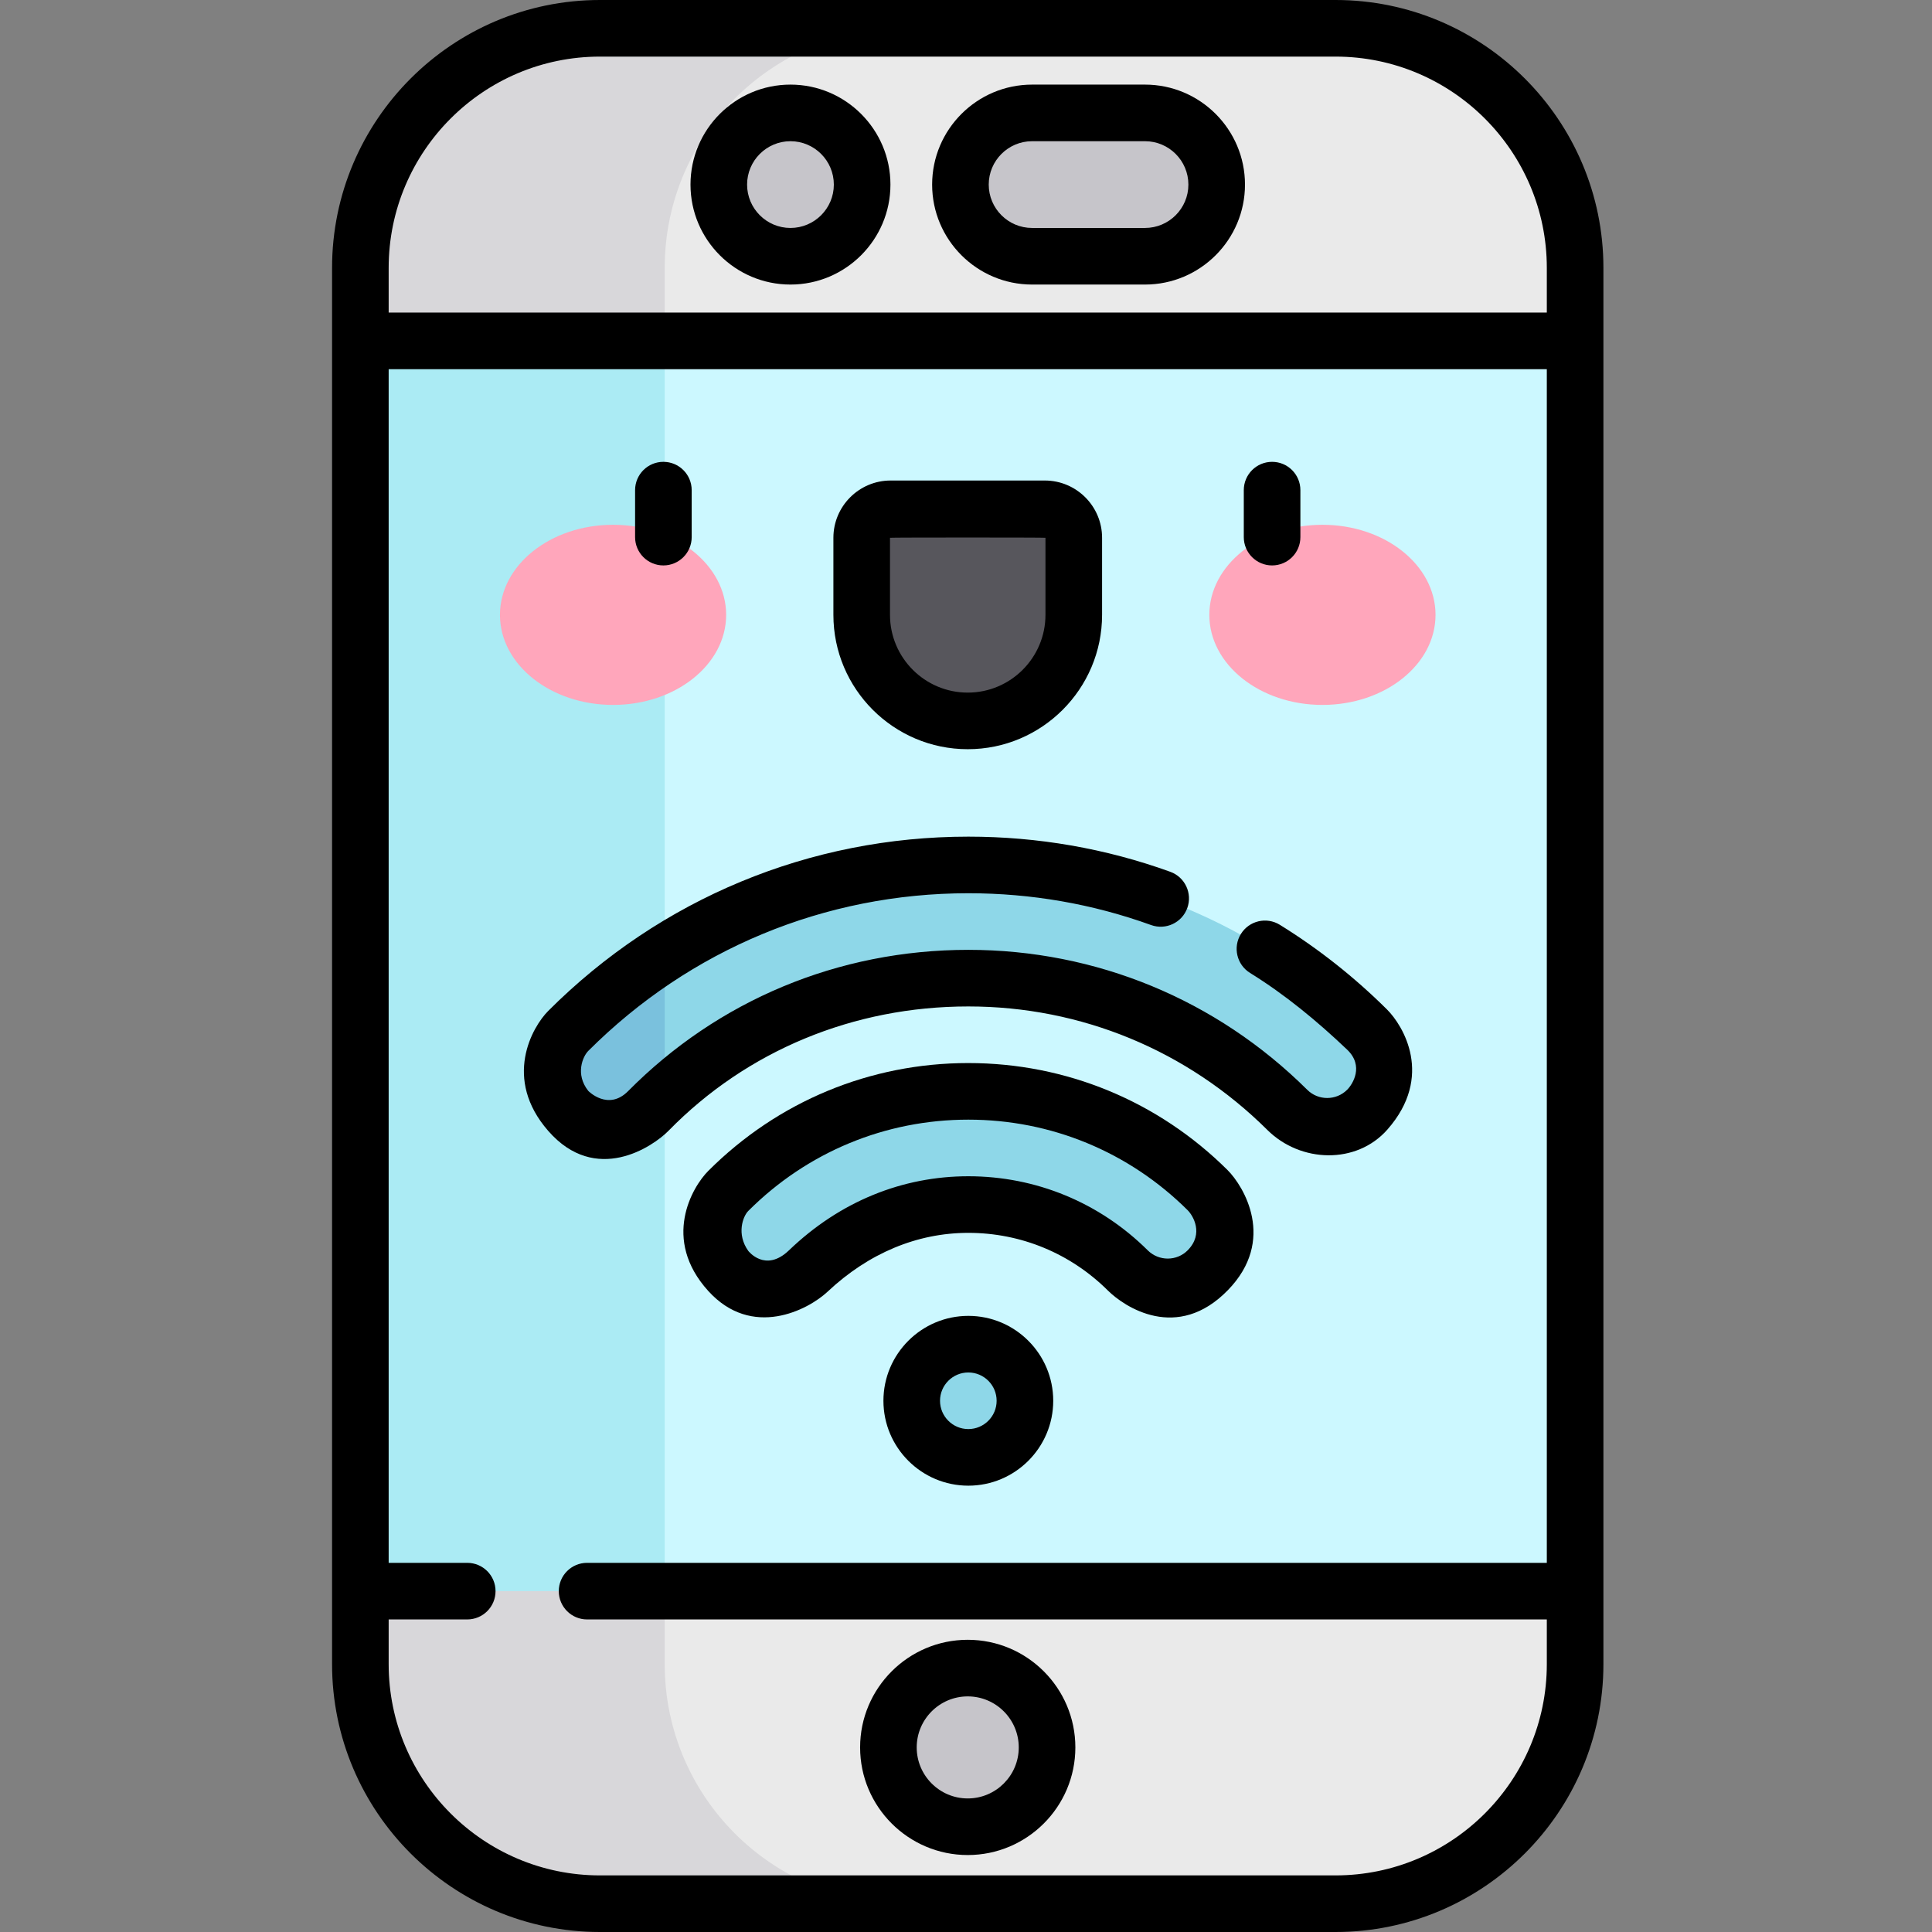 <svg height="512pt" viewBox="-88 0 512 512" width="512pt" xmlns="http://www.w3.org/2000/svg"><rect x="-88" y="0" width="512" height="512" fill="#808080" stroke="none"/><path d="m265.926 504.5h-194.93c-35.066 0-63.496-28.426-63.496-63.496v-370.008c0-35.066 28.43-63.496 63.496-63.496h194.93c35.066 0 63.496 28.426 63.496 63.496v370.012c0 35.066-28.43 63.492-63.496 63.492zm0 0" fill="#ccf8ff"/><path d="m88.156 441.008v-370.012c0-35.066 28.43-63.496 63.496-63.496h-80.656c-35.066 0-63.496 28.43-63.496 63.496v370.008c0 35.066 28.43 63.496 63.496 63.496h80.656c-35.066 0-63.496-28.426-63.496-63.492zm0 0" fill="#abebf4"/><path d="m265.926 7.5h-194.93c-35.066 0-63.496 28.426-63.496 63.496v19.34h321.922v-19.34c0-35.066-28.43-63.496-63.496-63.496zm0 0" fill="#eaeaea"/><path d="m151.652 7.5h-80.66c-35.066 0-63.492 28.426-63.492 63.496v19.34h80.656v-19.34c0-35.066 28.43-63.496 63.496-63.496zm0 0" fill="#d8d7da"/><path d="m265.926 504.5h-194.93c-35.066 0-63.496-28.426-63.496-63.496v-19.34h321.922v19.34c0 35.07-28.43 63.496-63.496 63.496zm0 0" fill="#eaeaea"/><path d="m7.5 441.008c0 35.066 28.426 63.492 63.496 63.492h80.656c-35.066 0-63.496-28.426-63.496-63.492v-19.34h-80.656zm0 0" fill="#d8d7da"/><g fill="#c6c5ca"><path d="m189.48 463.086c0 11.609-9.41 21.02-21.02 21.02-11.609 0-21.023-9.41-21.023-21.02 0-11.613 9.414-21.023 21.023-21.023 11.609 0 21.02 9.41 21.02 21.023zm0 0"/><path d="m140.477 48.918c0 10.488-8.504 18.992-18.996 18.992-10.488 0-18.992-8.504-18.992-18.992 0-10.492 8.504-18.996 18.992-18.996 10.492 0 18.996 8.504 18.996 18.996zm0 0"/><path d="m215.438 67.91h-29.922c-10.445 0-18.992-8.547-18.992-18.992 0-10.445 8.547-18.992 18.992-18.992h29.922c10.449 0 18.996 8.547 18.996 18.992 0 10.445-8.547 18.992-18.996 18.992zm0 0"/></g><path d="m168.461 191.047c-15.52 0-28.102-12.582-28.102-28.102v-20.43c0-4.238 3.434-7.672 7.672-7.672h40.859c4.238 0 7.672 3.434 7.672 7.672v20.43c-.004 15.52-12.582 28.102-28.102 28.102zm0 0" fill="#57565c"/><path d="m104.438 162.945c0-13.184-13.418-23.871-29.973-23.871-16.555 0-29.973 10.688-29.973 23.871 0 13.184 13.418 23.867 29.973 23.867 16.555 0 29.973-10.684 29.973-23.867zm0 0" fill="#ffa6bb"/><path d="m292.43 162.945c0-13.184-13.422-23.871-29.973-23.871-16.555 0-29.973 10.688-29.973 23.871 0 13.184 13.418 23.867 29.973 23.867 16.551 0 29.973-10.684 29.973-23.867zm0 0" fill="#ffa6bb"/><path d="m62.598 294.41c-5.859-5.859-5.859-15.355 0-21.215 28.363-28.359 66.016-43.977 106.02-43.977 39.824 0 77.352 15.492 105.668 43.625 5.879 5.84 5.91 15.336.07 21.215-5.84 5.875-15.336 5.906-21.211.07-22.66-22.516-52.68-34.91-84.527-34.91-31.992 0-62.355 12.254-84.809 35.191-7.797 7.965-18.281 2.93-21.211 0zm0 0" fill="#8ed7e8"/><path d="m62.598 273.195c-5.859 5.859-5.859 15.355 0 21.215 2.93 2.93 13.414 7.965 21.215 0 1.414-1.449 2.867-2.855 4.344-4.219v-37.57c-9.133 5.84-17.703 12.719-25.559 20.574zm0 0" fill="#7ac1dd"/><path d="m105.004 336.816c-5.859-5.855-5.859-15.355 0-21.215 17.016-17.016 39.605-26.383 63.613-26.383 23.898 0 46.418 9.297 63.406 26.176 5.879 5.84 5.91 15.336.07 21.215-5.84 5.875-15.336 5.906-21.215.066-11.332-11.258-26.34-17.457-42.262-17.457-15.996 0-30.703 6.605-42.402 17.598-8.207 7.715-18.281 2.93-21.211 0zm0 0" fill="#8ed7e8"/><path d="m183.617 371.219c0 8.285-6.715 15-15 15-8.281 0-15-6.715-15-15s6.719-15 15-15c8.285 0 15 6.715 15 15zm0 0" fill="#8ed7e8"/><path d="m249.117 149.844c4.145 0 7.5-3.359 7.5-7.5v-12.453c0-4.141-3.355-7.5-7.5-7.5-4.145 0-7.5 3.359-7.5 7.5v12.453c0 4.141 3.355 7.5 7.5 7.5zm0 0"/><path d="m87.805 149.844c4.141 0 7.5-3.359 7.5-7.5v-12.453c0-4.141-3.359-7.5-7.5-7.5-4.145 0-7.5 3.359-7.5 7.5v12.453c0 4.141 3.355 7.5 7.5 7.5zm0 0"/><path d="m265.926 0h-194.934c-39.145 0-70.992 31.848-70.992 70.996v370.012c0 39.145 31.848 70.992 70.992 70.992h194.934c39.148 0 70.996-31.848 70.996-70.992v-370.012c0-39.148-31.852-70.996-70.996-70.996zm55.996 414.168h-254.34c-4.145 0-7.5 3.355-7.5 7.5 0 4.141 3.355 7.5 7.5 7.5h254.34v11.84c0 30.875-25.121 55.992-55.996 55.992h-194.934c-30.875 0-55.992-25.117-55.992-55.992v-11.84h20.824c4.145 0 7.5-3.359 7.5-7.5 0-4.145-3.355-7.5-7.5-7.5h-20.824v-316.332h306.922zm0-331.332h-306.922v-11.84c0-30.879 25.117-55.996 55.992-55.996h194.934c30.875 0 55.996 25.117 55.996 55.996zm0 0"/><path d="m168.461 491.605c15.727 0 28.52-12.797 28.52-28.52 0-15.73-12.793-28.523-28.52-28.523-15.727 0-28.523 12.793-28.523 28.523 0 15.723 12.797 28.52 28.523 28.52zm0-42.043c7.453 0 13.52 6.066 13.52 13.523 0 7.453-6.066 13.52-13.52 13.52-7.457 0-13.523-6.066-13.523-13.52 0-7.457 6.066-13.523 13.523-13.523zm0 0"/><path d="m121.48 22.422c-14.609 0-26.492 11.887-26.492 26.496s11.883 26.492 26.492 26.492 26.496-11.883 26.496-26.492-11.887-26.496-26.496-26.496zm0 37.988c-6.336 0-11.492-5.156-11.492-11.492 0-6.34 5.156-11.496 11.492-11.496 6.34 0 11.496 5.156 11.496 11.496 0 6.336-5.156 11.492-11.496 11.492zm0 0"/><path d="m215.438 22.422h-29.922c-14.609 0-26.492 11.887-26.492 26.496s11.883 26.492 26.492 26.492h29.922c14.609 0 26.496-11.883 26.496-26.492s-11.887-26.496-26.496-26.496zm0 37.988h-29.922c-6.336 0-11.492-5.152-11.492-11.492 0-6.34 5.156-11.496 11.492-11.496h29.922c6.34 0 11.496 5.156 11.496 11.496 0 6.34-5.156 11.492-11.496 11.492zm0 0"/><path d="m168.461 198.547c19.629 0 35.598-15.973 35.602-35.602v-20.43c0-8.367-6.809-15.172-15.172-15.172h-40.859c-8.367 0-15.172 6.805-15.172 15.172v20.43c0 19.629 15.969 35.602 35.602 35.602zm-20.602-56.031c0-.094 41.199-.094 41.199 0v20.43c0 11.359-9.242 20.602-20.598 20.602-11.359 0-20.602-9.242-20.602-20.602zm0 0"/><path d="m89.172 299.656c20.789-21.242 49.004-32.938 79.445-32.938 29.855 0 57.996 11.621 79.242 32.727 8.797 8.742 23.617 9.207 31.816-.102 12.414-14.098 4.16-27.586-.102-31.82-8.621-8.566-18.18-16.117-28.402-22.441-3.523-2.18-8.145-1.09-10.324 2.434-2.18 3.52-1.09 8.145 2.434 10.324 9.254 5.727 17.746 12.73 25.723 20.324 4.555 4.34 1.445 9.188.035 10.605-2.914 2.934-7.676 2.953-10.605.035-24.078-23.914-55.973-37.086-89.812-37.086-34.512 0-66.391 13.434-90.168 37.441-5.27 5.324-10.508-.004-10.551-.055-3.555-4.477-1.418-9.191 0-10.605 26.945-26.945 62.715-41.781 100.719-41.781 16.66 0 32.949 2.832 48.422 8.426 3.895 1.406 8.195-.609 9.602-4.504 1.41-3.898-.609-8.195-4.504-9.605-17.109-6.184-35.117-9.316-53.52-9.316-42.012 0-81.547 16.395-111.324 46.172-4.25 4.25-12.121 17.961 0 31.82 12.605 14.422 27.715 4.191 31.875-.055zm0 0"/><path d="m168.617 281.719c-26.012 0-50.484 10.148-68.918 28.582-4.25 4.25-12.43 18.109 0 31.82 11.586 12.777 26.445 5.055 31.652.16 10.84-10.184 23.727-15.562 37.266-15.562 13.93 0 27.062 5.426 36.98 15.277 4.379 4.355 18.387 13.707 31.816-.102 12.91-13.273 4.16-27.582-.102-31.82-18.406-18.285-42.801-28.355-68.695-28.355zm58.156 49.602c-2.895 2.953-7.672 2.949-10.605.035-12.746-12.664-29.633-19.637-47.551-19.637-17.426 0-34.004 6.641-47.535 19.633-6.266 6.012-10.777.156-10.777.156-3.203-4.469-1.414-9.188.004-10.602 15.598-15.598 36.305-24.188 58.312-24.188 21.902 0 42.543 8.52 58.117 23.996 1.422 1.414 4.34 6.215.035 10.605zm0 0"/><path d="m168.617 348.719c-12.402 0-22.5 10.094-22.5 22.5s10.098 22.5 22.5 22.5c12.406 0 22.5-10.094 22.5-22.5s-10.094-22.5-22.5-22.5zm0 30c-4.133 0-7.5-3.363-7.5-7.5s3.367-7.5 7.5-7.5c4.137 0 7.5 3.363 7.5 7.5 0 4.133-3.363 7.5-7.5 7.5zm0 0"/></svg>